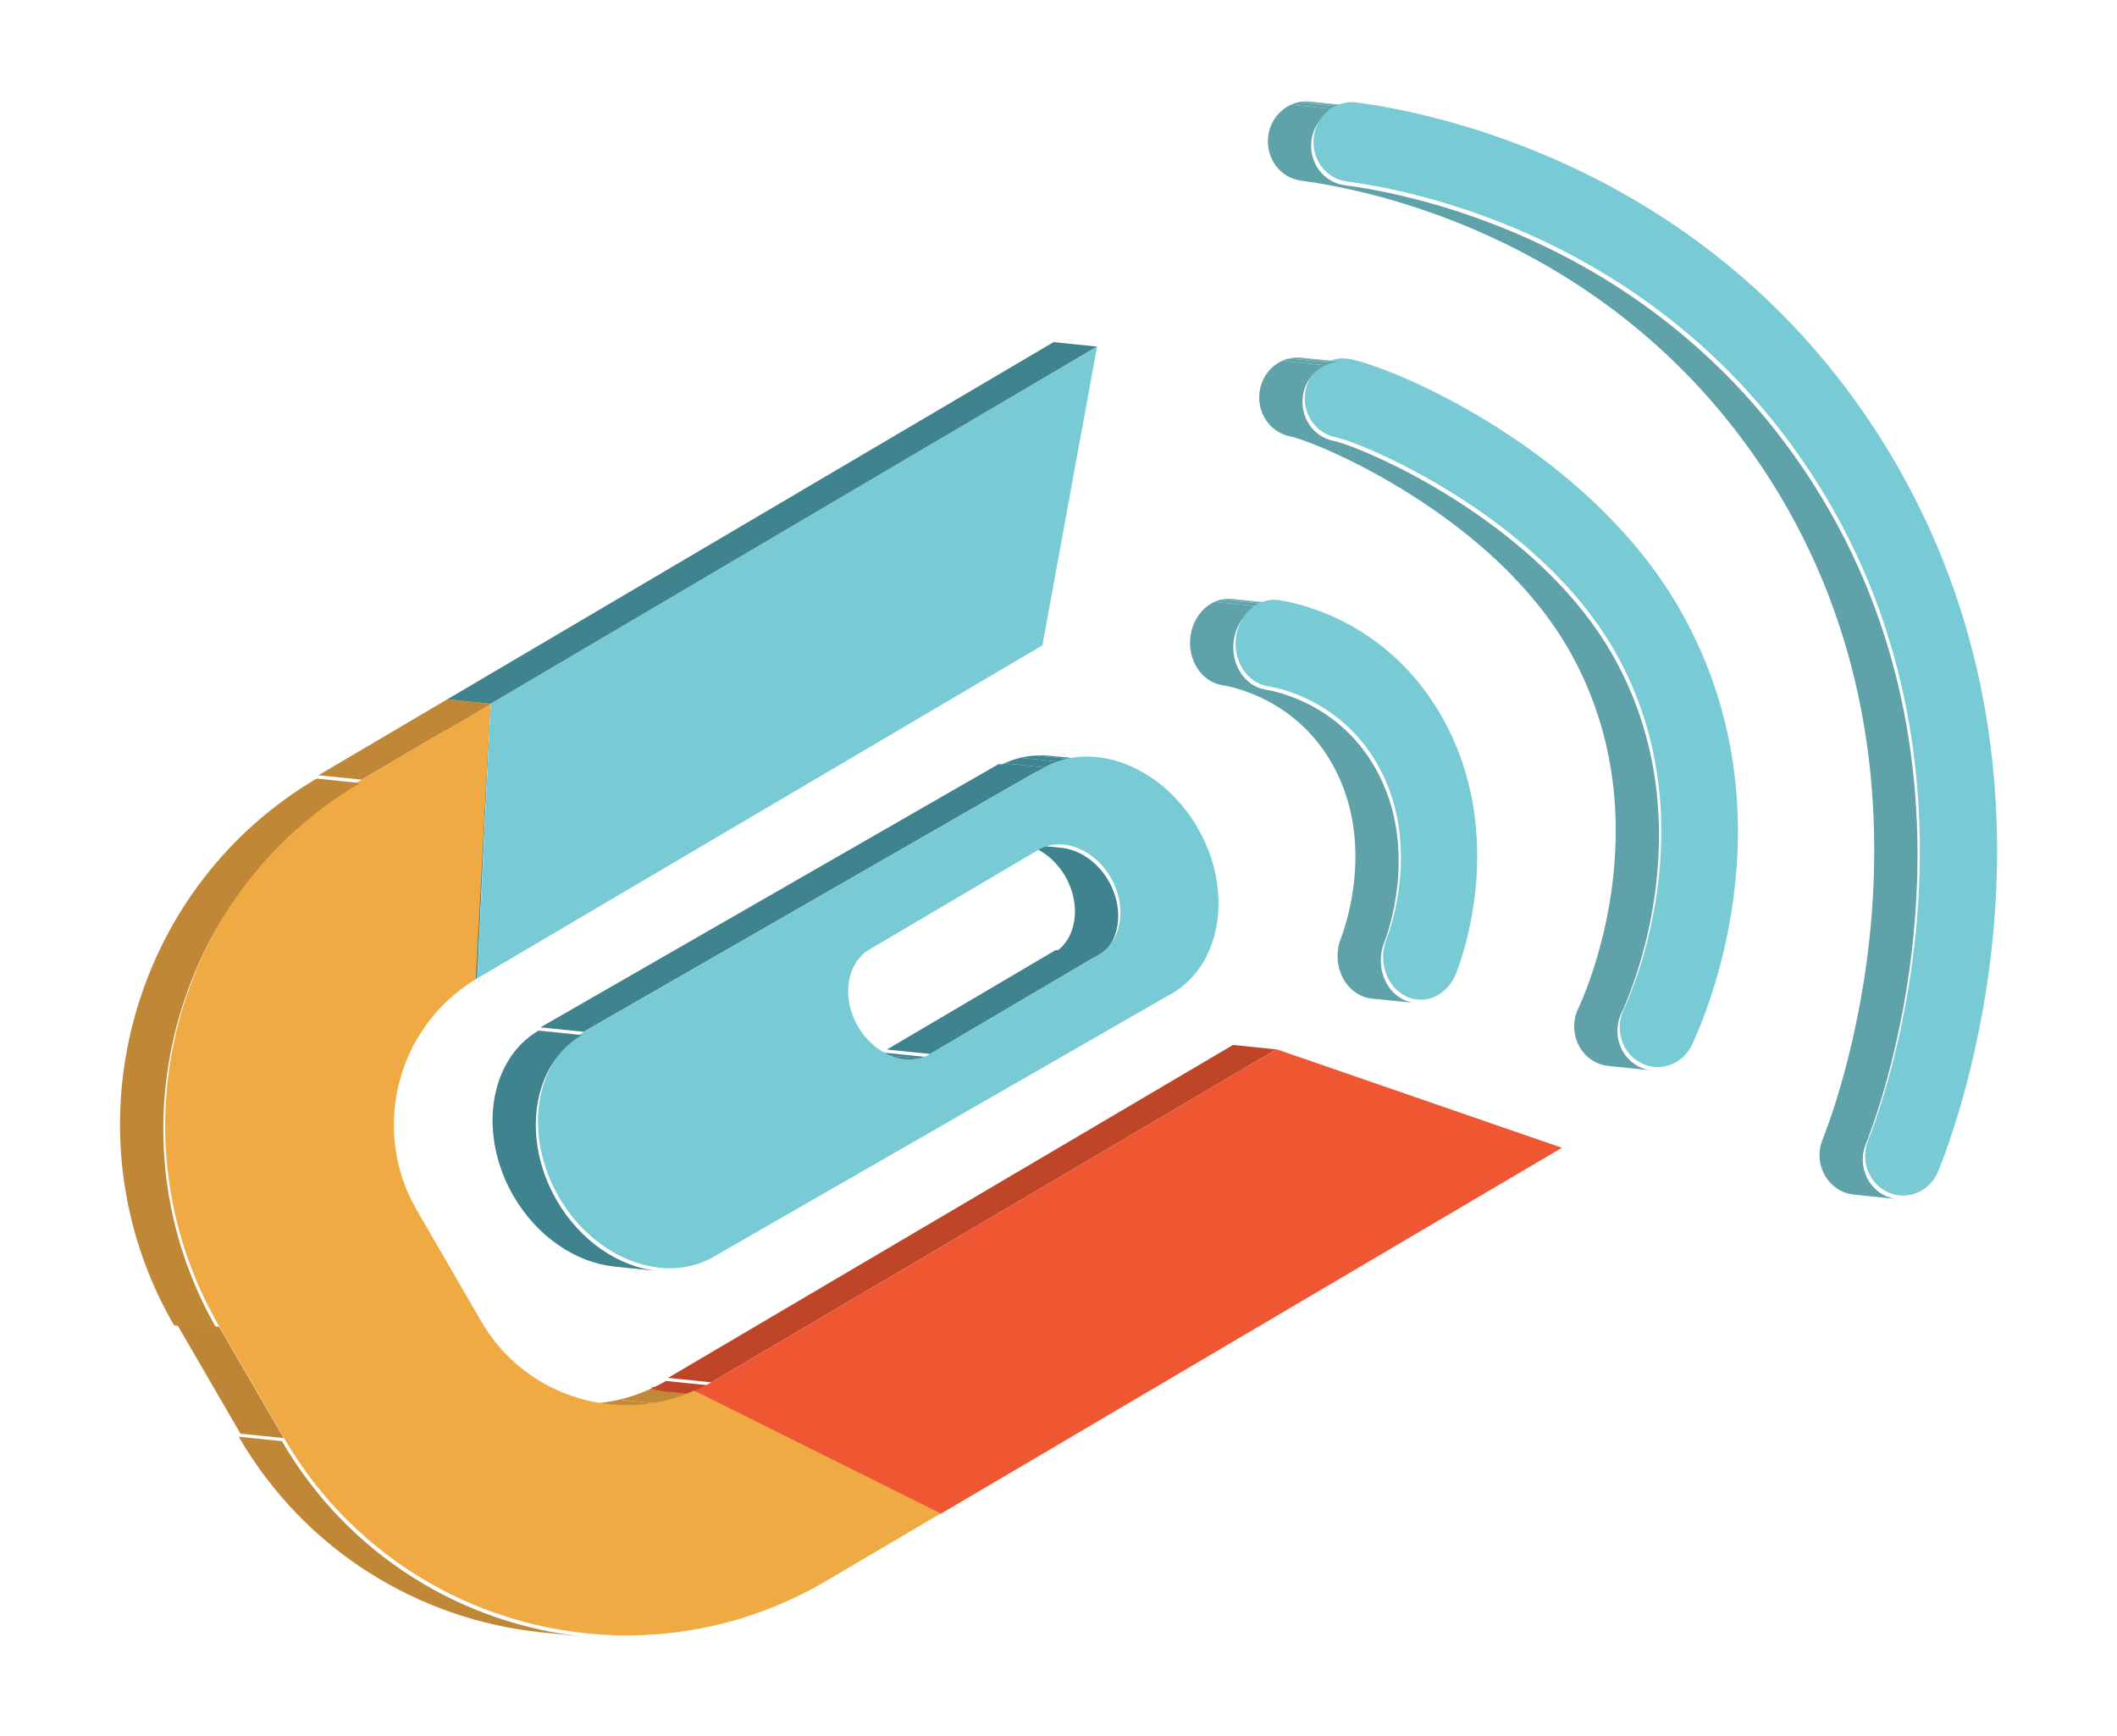 <?xml version="1.0" encoding="UTF-8" standalone="no"?>
<!-- Created with Inkscape (http://www.inkscape.org/) -->

<svg
   width="146.237mm"
   height="119.922mm"
   viewBox="0 0 146.237 119.922"
   version="1.1"
   id="svg2492"
   inkscape:version="1.1.2 (0a00cf5339, 2022-02-04)"
   sodipodi:docname="Solo_emprendomex_logo.svg"
   xmlns:inkscape="http://www.inkscape.org/namespaces/inkscape"
   xmlns:sodipodi="http://sodipodi.sourceforge.net/DTD/sodipodi-0.dtd"
   xmlns="http://www.w3.org/2000/svg"
   xmlns:svg="http://www.w3.org/2000/svg">
  <sodipodi:namedview
     id="namedview2494"
     pagecolor="#ffffff"
     bordercolor="#666666"
     borderopacity="1.0"
     inkscape:pageshadow="2"
     inkscape:pageopacity="0.0"
     inkscape:pagecheckerboard="0"
     inkscape:document-units="mm"
     showgrid="false"
     inkscape:zoom="0.72515432"
     inkscape:cx="275.80336"
     inkscape:cy="322.68993"
     inkscape:window-width="1920"
     inkscape:window-height="1048"
     inkscape:window-x="0"
     inkscape:window-y="0"
     inkscape:window-maximized="1"
     inkscape:current-layer="g750" />
  <defs
     id="defs2489">
    <clipPath
       clipPathUnits="userSpaceOnUse"
       id="clipPath60">
      <path
         d="M 0,2436 H 1125 V 0 H 0 Z"
         id="path58" />
    </clipPath>
    <clipPath
       clipPathUnits="userSpaceOnUse"
       id="clipPath112">
      <path
         d="M 445.453,952.609 H 681.814 V 758.78 H 445.453 Z"
         id="path110" />
    </clipPath>
    <clipPath
       clipPathUnits="userSpaceOnUse"
       id="clipPath116">
      <path
         d="m 593.542,920.32 h 6.274 v -0.584 h -6.274 z"
         id="path114" />
    </clipPath>
    <clipPath
       clipPathUnits="userSpaceOnUse"
       id="clipPath120">
      <path
         d="m 594.361,920.296 5.455,-0.56 c -0.276,0.028 -0.55,0.031 -0.819,0.01 l -5.455,0.561 c 0.269,0.021 0.543,0.018 0.819,-0.011"
         id="path118" />
    </clipPath>
    <clipPath
       clipPathUnits="userSpaceOnUse"
       id="clipPath124">
      <path
         d="m 593.542,920.32 h 6.274 v -0.584 h -6.274 z"
         id="path122" />
    </clipPath>
    <clipPath
       clipPathUnits="userSpaceOnUse"
       id="clipPath128">
      <path
         d="m 594.653,952.609 h 6.258 v -0.584 h -6.258 z"
         id="path126" />
    </clipPath>
    <clipPath
       clipPathUnits="userSpaceOnUse"
       id="clipPath132">
      <path
         d="m 595.455,952.585 5.456,-0.56 c -0.27,0.028 -0.539,0.03 -0.803,0.01 l -5.455,0.56 c 0.264,0.021 0.532,0.018 0.802,-0.01"
         id="path130" />
    </clipPath>
    <clipPath
       clipPathUnits="userSpaceOnUse"
       id="clipPath136">
      <path
         d="m 594.653,952.609 h 6.258 v -0.584 h -6.258 z"
         id="path134" />
    </clipPath>
    <clipPath
       clipPathUnits="userSpaceOnUse"
       id="clipPath140">
      <path
         d="m 589.075,920.307 h 50.407 v -89.869 h -50.407 z"
         id="path138" />
    </clipPath>
    <clipPath
       clipPathUnits="userSpaceOnUse"
       id="clipPath144">
      <path
         d="m 638.567,830.438 -5.455,0.56 c -0.046,0.005 -0.092,0.01 -0.138,0.016 -0.525,0.068 -1.049,0.226 -1.544,0.485 -2.372,1.243 -3.325,4.247 -2.139,6.73 0.458,0.947 11.006,23.415 -0.943,44.836 -9.627,17.279 -31.983,26.641 -35.379,27.307 -2.605,0.512 -4.31,3.133 -3.806,5.861 0.415,2.28 2.262,3.91 4.379,4.074 l 5.455,-0.561 c -2.117,-0.163 -3.964,-1.793 -4.379,-4.073 -0.504,-2.729 1.201,-5.349 3.806,-5.861 3.397,-0.667 25.752,-10.029 35.379,-27.307 11.949,-21.422 1.401,-43.889 0.943,-44.836 -1.186,-2.484 -0.233,-5.487 2.139,-6.73 0.495,-0.259 1.019,-0.417 1.544,-0.485 0.046,-0.006 0.092,-0.012 0.138,-0.016"
         id="path142" />
    </clipPath>
    <clipPath
       clipPathUnits="userSpaceOnUse"
       id="clipPath148">
      <path
         d="m 589.075,920.307 h 50.407 v -89.869 h -50.407 z"
         id="path146" />
    </clipPath>
    <clipPath
       clipPathUnits="userSpaceOnUse"
       id="clipPath152">
      <path
         d="m 584.888,889.904 h 6.197 v -0.582 h -6.197 z"
         id="path150" />
    </clipPath>
    <clipPath
       clipPathUnits="userSpaceOnUse"
       id="clipPath156">
      <path
         d="m 585.63,889.882 5.455,-0.56 c -0.25,0.026 -0.498,0.029 -0.742,0.01 l -5.455,0.56 c 0.244,0.019 0.492,0.016 0.742,-0.01"
         id="path154" />
    </clipPath>
    <clipPath
       clipPathUnits="userSpaceOnUse"
       id="clipPath160">
      <path
         d="m 584.888,889.904 h 6.197 v -0.582 h -6.197 z"
         id="path158" />
    </clipPath>
    <clipPath
       clipPathUnits="userSpaceOnUse"
       id="clipPath164">
      <path
         d="m 590.168,952.595 h 81.905 V 814.218 h -81.905 z"
         id="path162" />
    </clipPath>
    <clipPath
       clipPathUnits="userSpaceOnUse"
       id="clipPath168">
      <path
         d="m 669.528,814.218 -5.455,0.56 c -0.489,0.05 -0.975,0.177 -1.444,0.381 -2.442,1.084 -3.57,4.029 -2.523,6.574 0.743,1.817 17.892,44.832 -6.67,83.274 -19.314,30.219 -50.108,36.419 -59.08,37.602 -2.637,0.347 -4.495,2.857 -4.146,5.609 0.299,2.415 2.234,4.206 4.443,4.377 l 5.455,-0.56 c -2.209,-0.171 -4.144,-1.962 -4.443,-4.377 -0.349,-2.753 1.509,-5.262 4.146,-5.609 8.972,-1.183 39.766,-7.383 59.08,-37.603 24.562,-38.442 7.413,-81.456 6.67,-83.273 -1.046,-2.545 0.081,-5.49 2.523,-6.574 0.469,-0.204 0.955,-0.331 1.444,-0.381"
         id="path166" />
    </clipPath>
    <clipPath
       clipPathUnits="userSpaceOnUse"
       id="clipPath172">
      <path
         d="m 590.168,952.595 h 81.905 V 814.218 h -81.905 z"
         id="path170" />
    </clipPath>
    <clipPath
       clipPathUnits="userSpaceOnUse"
       id="clipPath176">
      <path
         d="m 580.352,889.892 h 28.315 v -50.947 h -28.315 z"
         id="path174" />
    </clipPath>
    <clipPath
       clipPathUnits="userSpaceOnUse"
       id="clipPath180">
      <path
         d="m 608.667,838.945 -5.455,0.56 c -0.496,0.051 -0.982,0.197 -1.453,0.438 -2.416,1.221 -3.475,4.452 -2.365,7.218 0.189,0.475 4.586,11.681 -1.048,21.805 -4.544,8.159 -12.402,9.798 -13.928,10.041 -2.625,0.42 -4.412,3.188 -4.009,6.179 0.358,2.599 2.268,4.534 4.479,4.706 l 5.455,-0.56 c -2.211,-0.172 -4.121,-2.108 -4.479,-4.706 -0.403,-2.992 1.384,-5.76 4.009,-6.179 1.526,-0.243 9.384,-1.882 13.928,-10.041 5.634,-10.124 1.237,-21.33 1.049,-21.805 -1.111,-2.767 -0.052,-5.997 2.364,-7.218 0.471,-0.242 0.958,-0.388 1.453,-0.438"
         id="path178" />
    </clipPath>
    <clipPath
       clipPathUnits="userSpaceOnUse"
       id="clipPath184">
      <path
         d="m 580.352,889.892 h 28.315 v -50.947 h -28.315 z"
         id="path182" />
    </clipPath>
    <clipPath
       clipPathUnits="userSpaceOnUse"
       id="clipPath188">
      <path
         d="m 558.703,859.059 h 12.599 v -14.415 h -12.599 z"
         id="path186" />
    </clipPath>
    <clipPath
       clipPathUnits="userSpaceOnUse"
       id="clipPath192">
      <path
         d="m 558.703,859.059 5.455,-0.56 c 2.228,-0.229 4.513,-1.73 5.913,-4.138 2.103,-3.628 1.445,-8.002 -1.468,-9.717 l -5.455,0.56 c 2.913,1.715 3.571,6.089 1.467,9.717 -1.399,2.408 -3.684,3.909 -5.912,4.138"
         id="path190" />
    </clipPath>
    <clipPath
       clipPathUnits="userSpaceOnUse"
       id="clipPath196">
      <path
         d="m 558.703,859.059 h 12.599 v -14.415 h -12.599 z"
         id="path194" />
    </clipPath>
    <clipPath
       clipPathUnits="userSpaceOnUse"
       id="clipPath200">
      <path
         d="m 555.991,870.155 h 12.338 v -2.058 h -12.338 z"
         id="path198" />
    </clipPath>
    <clipPath
       clipPathUnits="userSpaceOnUse"
       id="clipPath204">
      <path
         d="m 562.873,870.089 5.456,-0.56 c -0.734,0.075 -1.465,0.087 -2.186,0.031 -1.647,-0.128 -3.241,-0.604 -4.697,-1.463 l -5.455,0.561 c 1.456,0.858 3.05,1.335 4.697,1.462 0.721,0.056 1.452,0.045 2.185,-0.031"
         id="path202" />
    </clipPath>
    <clipPath
       clipPathUnits="userSpaceOnUse"
       id="clipPath208">
      <path
         d="m 555.991,870.155 h 12.338 v -2.058 h -12.338 z"
         id="path206" />
    </clipPath>
    <clipPath
       clipPathUnits="userSpaceOnUse"
       id="clipPath212">
      <path
         d="m 538.664,832.664 h 8.658 v -1.255 h -8.658 z"
         id="path210" />
    </clipPath>
    <clipPath
       clipPathUnits="userSpaceOnUse"
       id="clipPath216">
      <path
         d="m 544.119,831.44 -5.455,0.56 c 0.342,-0.035 0.683,-0.041 1.019,-0.015 0.765,0.06 1.507,0.281 2.184,0.679 l 5.455,-0.56 c -0.677,-0.398 -1.419,-0.62 -2.184,-0.679 -0.336,-0.026 -0.677,-0.021 -1.019,0.015"
         id="path214" />
    </clipPath>
    <clipPath
       clipPathUnits="userSpaceOnUse"
       id="clipPath220">
      <path
         d="m 538.664,832.664 h 8.658 v -1.255 h -8.658 z"
         id="path218" />
    </clipPath>
    <clipPath
       clipPathUnits="userSpaceOnUse"
       id="clipPath224">
      <path
         d="m 512.107,791.288 h 7.633 v -1.667 h -7.633 z"
         id="path222" />
    </clipPath>
    <clipPath
       clipPathUnits="userSpaceOnUse"
       id="clipPath228">
      <path
         d="m 517.562,789.621 -5.455,0.56 c 0.738,0.328 1.464,0.691 2.178,1.107 l 5.455,-0.56 c -0.714,-0.416 -1.44,-0.779 -2.178,-1.107"
         id="path226" />
    </clipPath>
    <clipPath
       clipPathUnits="userSpaceOnUse"
       id="clipPath232">
      <path
         d="m 512.107,791.288 h 7.633 v -1.667 h -7.633 z"
         id="path230" />
    </clipPath>
    <clipPath
       clipPathUnits="userSpaceOnUse"
       id="clipPath236">
      <path
         d="m 501.444,790.181 h 16.118 v -2.361 h -16.118 z"
         id="path234" />
    </clipPath>
    <clipPath
       clipPathUnits="userSpaceOnUse"
       id="clipPath240">
      <path
         d="m 506.899,787.93 -5.455,0.56 c 1.25,-0.128 2.516,-0.145 3.78,-0.047 2.329,0.18 4.656,0.751 6.883,1.738 l 5.455,-0.56 c -2.227,-0.987 -4.554,-1.558 -6.883,-1.739 -1.264,-0.098 -2.53,-0.08 -3.78,0.048"
         id="path238" />
    </clipPath>
    <clipPath
       clipPathUnits="userSpaceOnUse"
       id="clipPath244">
      <path
         d="m 501.444,790.181 h 16.118 v -2.361 h -16.118 z"
         id="path242" />
    </clipPath>
    <clipPath
       clipPathUnits="userSpaceOnUse"
       id="clipPath248">
      <path
         d="m 492.419,835.459 h 20.8 v -30.308 h -20.8 z"
         id="path246" />
    </clipPath>
    <clipPath
       clipPathUnits="userSpaceOnUse"
       id="clipPath252">
      <path
         d="m 513.219,805.151 -5.455,0.56 c -4.786,0.491 -9.693,3.713 -12.704,8.891 -4.516,7.791 -3.095,17.17 3.151,20.857 l 5.455,-0.56 c -6.246,-3.687 -7.667,-13.066 -3.15,-20.857 3.011,-5.179 7.917,-8.4 12.703,-8.891"
         id="path250" />
    </clipPath>
    <clipPath
       clipPathUnits="userSpaceOnUse"
       id="clipPath256">
      <path
         d="m 492.419,835.459 h 20.8 v -30.308 h -20.8 z"
         id="path254" />
    </clipPath>
    <clipPath
       clipPathUnits="userSpaceOnUse"
       id="clipPath260">
      <path
         d="m 460.412,784.259 h 43.591 v -25.218 h -43.591 z"
         id="path258" />
    </clipPath>
    <clipPath
       clipPathUnits="userSpaceOnUse"
       id="clipPath264">
      <path
         d="m 504.003,759.041 -5.455,0.56 c -15.35,1.577 -29.775,10.25 -38.136,24.658 l 5.455,-0.56 c 8.361,-14.409 22.786,-23.081 38.136,-24.658"
         id="path262" />
    </clipPath>
    <clipPath
       clipPathUnits="userSpaceOnUse"
       id="clipPath268">
      <path
         d="m 460.412,784.259 h 43.591 v -25.218 h -43.591 z"
         id="path266" />
    </clipPath>
    <clipPath
       clipPathUnits="userSpaceOnUse"
       id="clipPath272">
      <path
         d="m 445.453,867.229 h 30.241 v -69.495 h -30.241 z"
         id="path270" />
    </clipPath>
    <clipPath
       clipPathUnits="userSpaceOnUse"
       id="clipPath276">
      <path
         d="m 457.723,797.734 -5.455,0.56 c -13.909,23.978 -5.846,54.899 17.97,68.935 l 5.456,-0.56 c -23.816,-14.036 -31.88,-44.957 -17.971,-68.935"
         id="path274" />
    </clipPath>
    <clipPath
       clipPathUnits="userSpaceOnUse"
       id="clipPath280">
      <path
         d="m 445.453,867.229 h 30.241 v -69.495 h -30.241 z"
         id="path278" />
    </clipPath>
  </defs>
  <g
     inkscape:label="Layer 1"
     inkscape:groupmode="layer"
     id="layer1"
     transform="translate(-32.142,-63.219)">
    <g
       id="g54"
       transform="matrix(0.302,0,0,-0.302,-63.858,350.667)">
      <g
         id="g56"
         clip-path="url(#clipPath60)">
        <g
           id="g106"
           transform="matrix(2.05,0,0,2.05,-595.207,-1000.612)">
          <g
             id="g108" />
          <g
             id="g752">
            <g
               clip-path="url(#clipPath112)"
               id="g750">
              <g
                 id="g308"
                 transform="matrix(0.885,0,0,0.885,64.575,98.036)">
                <g
                   id="g282" />
                <g
                   id="g306">
                  <g
                     clip-path="url(#clipPath116)"
                     id="g304">
                    <g
                       id="g302">
                      <g
                         clip-path="url(#clipPath120)"
                         id="g300">
                        <g
                           id="g298">
                          <g
                             id="g284" />
                          <g
                             id="g296">
                            <g
                               clip-path="url(#clipPath124)"
                               id="g294">
                              <g
                                 transform="translate(598.997,919.746)"
                                 id="g288">
                                <path
                                   d="m 0,0 -5.455,0.56 c 0.035,0.003 0.071,0.005 0.106,0.007 L 0.106,0.007 C 0.071,0.005 0.035,0.003 0,0"
                                   style="fill:#61a6ad;fill-opacity:1;fillRule:nonzero;stroke:none"
                                   id="path286" />
                              </g>
                              <g
                                 transform="translate(599.103,919.753)"
                                 id="g292">
                                <path
                                   d="m 0,0 -5.455,0.56 c 0.235,0.013 0.473,0.008 0.713,-0.017 l 5.455,-0.56 C 0.473,0.007 0.235,0.013 0,0"
                                   style="fill:#63a8b0;fill-opacity:1;fillRule:nonzero;stroke:none"
                                   id="path290" />
                              </g>
                            </g>
                          </g>
                        </g>
                      </g>
                    </g>
                  </g>
                </g>
              </g>
              <g
                 id="g336"
                 transform="matrix(0.885,0,0,0.885,64.575,98.036)">
                <g
                   id="g310" />
                <g
                   id="g334">
                  <g
                     clip-path="url(#clipPath128)"
                     id="g332">
                    <g
                       id="g330">
                      <g
                         clip-path="url(#clipPath132)"
                         id="g328">
                        <g
                           id="g326">
                          <g
                             id="g312" />
                          <g
                             id="g324">
                            <g
                               clip-path="url(#clipPath136)"
                               id="g322">
                              <g
                                 transform="translate(600.108,952.035)"
                                 id="g316">
                                <path
                                   d="m 0,0 -5.455,0.56 c 0.035,0.003 0.07,0.005 0.105,0.007 L 0.105,0.007 C 0.07,0.005 0.035,0.003 0,0"
                                   style="fill:#61a6ad;fill-opacity:1;fillRule:nonzero;stroke:none"
                                   id="path314" />
                              </g>
                              <g
                                 transform="translate(600.212,952.042)"
                                 id="g320">
                                <path
                                   d="m 0,0 -5.455,0.56 c 0.231,0.013 0.464,0.007 0.698,-0.017 l 5.455,-0.56 C 0.464,0.007 0.231,0.012 0,0"
                                   style="fill:#63a8b0;fill-opacity:1;fillRule:nonzero;stroke:none"
                                   id="path318" />
                              </g>
                            </g>
                          </g>
                        </g>
                      </g>
                    </g>
                  </g>
                </g>
              </g>
              <g
                 transform="matrix(0.885,0,0,0.885,594.945,912.408)"
                 id="g340">
                <path
                   d="m 0,0 c 0.407,0.031 0.823,0.009 1.242,-0.074 5.783,-1.141 30.447,-11.597 41.877,-32.093 14.283,-25.618 2.594,-51.513 1.213,-54.391 -0.787,-1.634 -2.315,-2.635 -3.947,-2.761 -0.315,-0.024 -0.634,-0.016 -0.953,0.026 -0.525,0.068 -1.048,0.226 -1.544,0.486 -2.372,1.242 -3.325,4.246 -2.139,6.729 0.458,0.947 11.006,23.415 -0.943,44.837 -9.627,17.278 -31.982,26.64 -35.379,27.307 -2.605,0.511 -4.31,3.132 -3.806,5.86 C -3.964,-1.793 -2.116,-0.164 0,0"
                   style="fill:#78cbd5;fill-opacity:1;fillRule:nonzero;stroke:none"
                   id="path338" />
              </g>
              <g
                 id="g372"
                 transform="matrix(0.885,0,0,0.885,64.575,98.036)">
                <g
                   id="g342" />
                <g
                   id="g370">
                  <g
                     clip-path="url(#clipPath140)"
                     id="g368">
                    <g
                       id="g366">
                      <g
                         clip-path="url(#clipPath144)"
                         id="g364">
                        <g
                           id="g362">
                          <g
                             id="g344" />
                          <g
                             id="g360">
                            <g
                               clip-path="url(#clipPath148)"
                               id="g358">
                              <g
                                 transform="translate(638.567,830.438)"
                                 id="g348">
                                <path
                                   d="m 0,0 -5.455,0.56 c -0.046,0.005 -0.092,0.01 -0.138,0.016 -0.525,0.068 -1.048,0.226 -1.544,0.486 -2.372,1.242 -3.325,4.246 -2.139,6.729 0.458,0.947 11.006,23.415 -0.943,44.837 -9.627,17.278 -31.982,26.64 -35.379,27.307 -2.605,0.511 -4.31,3.132 -3.806,5.86 0.307,1.687 1.398,3.018 2.801,3.662 l 5.455,-0.56 c -1.403,-0.645 -2.494,-1.975 -2.801,-3.662 -0.504,-2.728 1.201,-5.349 3.806,-5.86 3.397,-0.667 25.752,-10.029 35.379,-27.308 C 7.185,30.646 -3.363,8.178 -3.821,7.231 -5.007,4.748 -4.054,1.744 -1.681,0.501 -1.186,0.242 -0.663,0.084 -0.138,0.016 -0.092,0.01 -0.046,0.005 0,0"
                                   style="fill:#5fa2a9;fill-opacity:1;fillRule:nonzero;stroke:none"
                                   id="path346" />
                              </g>
                              <g
                                 transform="translate(597.419,919.335)"
                                 id="g352">
                                <path
                                   d="m 0,0 -5.455,0.56 c 0.284,0.131 0.58,0.233 0.886,0.305 L 0.886,0.304 C 0.58,0.233 0.284,0.13 0,0"
                                   style="fill:#60a4ab;fill-opacity:1;fillRule:nonzero;stroke:none"
                                   id="path350" />
                              </g>
                              <g
                                 transform="translate(598.305,919.639)"
                                 id="g356">
                                <path
                                   d="m 0,0 -5.455,0.56 c 0.226,0.053 0.457,0.089 0.692,0.108 L 0.692,0.107 C 0.457,0.089 0.226,0.053 0,0"
                                   style="fill:#61a6ad;fill-opacity:1;fillRule:nonzero;stroke:none"
                                   id="path354" />
                              </g>
                            </g>
                          </g>
                        </g>
                      </g>
                    </g>
                  </g>
                </g>
              </g>
              <g
                 id="g400"
                 transform="matrix(0.885,0,0,0.885,64.575,98.036)">
                <g
                   id="g374" />
                <g
                   id="g398">
                  <g
                     clip-path="url(#clipPath152)"
                     id="g396">
                    <g
                       id="g394">
                      <g
                         clip-path="url(#clipPath156)"
                         id="g392">
                        <g
                           id="g390">
                          <g
                             id="g376" />
                          <g
                             id="g388">
                            <g
                               clip-path="url(#clipPath160)"
                               id="g386">
                              <g
                                 transform="translate(590.343,889.332)"
                                 id="g380">
                                <path
                                   d="m 0,0 -5.455,0.56 c 0.032,0.003 0.064,0.005 0.096,0.007 L 0.096,0.006 C 0.064,0.005 0.032,0.002 0,0"
                                   style="fill:#61a6ad;fill-opacity:1;fillRule:nonzero;stroke:none"
                                   id="path378" />
                              </g>
                              <g
                                 transform="translate(590.439,889.338)"
                                 id="g384">
                                <path
                                   d="m 0,0 -5.455,0.56 c 0.213,0.012 0.429,0.007 0.646,-0.016 l 5.455,-0.56 C 0.429,0.007 0.213,0.012 0,0"
                                   style="fill:#63a8b0;fill-opacity:1;fillRule:nonzero;stroke:none"
                                   id="path382" />
                              </g>
                            </g>
                          </g>
                        </g>
                      </g>
                    </g>
                  </g>
                </g>
              </g>
              <g
                 id="g432"
                 transform="matrix(0.885,0,0,0.885,64.575,98.036)">
                <g
                   id="g402" />
                <g
                   id="g430">
                  <g
                     clip-path="url(#clipPath164)"
                     id="g428">
                    <g
                       id="g426">
                      <g
                         clip-path="url(#clipPath168)"
                         id="g424">
                        <g
                           id="g422">
                          <g
                             id="g404" />
                          <g
                             id="g420">
                            <g
                               clip-path="url(#clipPath172)"
                               id="g418">
                              <g
                                 transform="translate(669.528,814.218)"
                                 id="g408">
                                <path
                                   d="M 0,0 -5.455,0.56 C -5.944,0.61 -6.43,0.737 -6.9,0.942 c -2.441,1.083 -3.569,4.028 -2.522,6.573 0.742,1.818 17.891,44.832 -6.671,83.274 -19.313,30.22 -50.107,36.42 -59.079,37.603 -2.638,0.346 -4.495,2.856 -4.146,5.608 0.224,1.817 1.375,3.28 2.871,3.967 l 5.455,-0.56 c -1.496,-0.687 -2.646,-2.15 -2.871,-3.967 -0.349,-2.752 1.509,-5.262 4.146,-5.609 8.972,-1.183 39.766,-7.383 59.079,-37.602 C 13.924,51.787 -3.224,8.772 -3.967,6.955 -5.014,4.41 -3.886,1.465 -1.444,0.381 -0.975,0.177 -0.489,0.05 0,0"
                                   style="fill:#5fa2a9;fill-opacity:1;fillRule:nonzero;stroke:none"
                                   id="path406" />
                              </g>
                              <g
                                 transform="translate(598.537,951.624)"
                                 id="g412">
                                <path
                                   d="m 0,0 -5.455,0.56 c 0.284,0.131 0.581,0.233 0.886,0.304 L 0.886,0.304 C 0.581,0.233 0.284,0.13 0,0"
                                   style="fill:#60a4ab;fill-opacity:1;fillRule:nonzero;stroke:none"
                                   id="path410" />
                              </g>
                              <g
                                 transform="translate(599.422,951.929)"
                                 id="g416">
                                <path
                                   d="m 0,0 -5.455,0.56 c 0.224,0.053 0.453,0.089 0.685,0.107 L 0.685,0.106 C 0.453,0.088 0.224,0.052 0,0"
                                   style="fill:#61a6ad;fill-opacity:1;fillRule:nonzero;stroke:none"
                                   id="path414" />
                              </g>
                            </g>
                          </g>
                        </g>
                      </g>
                    </g>
                  </g>
                </g>
              </g>
              <g
                 transform="matrix(0.885,0,0,0.885,595.929,940.997)"
                 id="g436">
                <path
                   d="m 0,0 c 0.308,0.024 0.622,0.016 0.937,-0.026 9.996,-1.32 44.281,-8.234 65.851,-41.97 26.952,-42.183 9.571,-87.724 7.493,-92.777 -0.728,-1.792 -2.347,-2.917 -4.087,-3.051 -0.214,-0.017 -0.429,-0.019 -0.645,-0.005 -0.532,0.04 -1.063,0.171 -1.573,0.393 -2.441,1.084 -3.569,4.029 -2.522,6.574 0.742,1.817 17.891,44.831 -6.671,83.273 -19.313,30.22 -50.108,36.42 -59.08,37.603 -2.637,0.347 -4.495,2.856 -4.146,5.609 C -4.144,-1.962 -2.209,-0.171 0,0"
                   style="fill:#78cbd5;fill-opacity:1;fillRule:nonzero;stroke:none"
                   id="path434" />
              </g>
              <g
                 id="g468"
                 transform="matrix(0.885,0,0,0.885,64.575,98.036)">
                <g
                   id="g438" />
                <g
                   id="g466">
                  <g
                     clip-path="url(#clipPath176)"
                     id="g464">
                    <g
                       id="g462">
                      <g
                         clip-path="url(#clipPath180)"
                         id="g460">
                        <g
                           id="g458">
                          <g
                             id="g440" />
                          <g
                             id="g456">
                            <g
                               clip-path="url(#clipPath184)"
                               id="g454">
                              <g
                                 transform="translate(608.667,838.944)"
                                 id="g444">
                                <path
                                   d="m 0,0 -5.455,0.56 c -0.496,0.051 -0.983,0.197 -1.453,0.439 -2.416,1.221 -3.476,4.451 -2.365,7.217 0.189,0.475 4.585,11.682 -1.049,21.805 -4.544,8.159 -12.402,9.799 -13.927,10.042 -2.625,0.419 -4.412,3.187 -4.01,6.179 0.276,2.001 1.473,3.61 3.019,4.321 l 5.455,-0.56 c -1.546,-0.711 -2.743,-2.32 -3.018,-4.322 -0.403,-2.991 1.384,-5.759 4.009,-6.179 1.525,-0.243 9.383,-1.882 13.927,-10.041 C 0.767,19.338 -3.629,8.131 -3.818,7.656 -4.929,4.89 -3.869,1.659 -1.453,0.439 -0.983,0.197 -0.496,0.051 0,0"
                                   style="fill:#5fa2a9;fill-opacity:1;fillRule:nonzero;stroke:none"
                                   id="path442" />
                              </g>
                              <g
                                 transform="translate(588.883,888.948)"
                                 id="g448">
                                <path
                                   d="m 0,0 -5.455,0.56 c 0.267,0.123 0.545,0.22 0.83,0.286 L 0.831,0.286 C 0.545,0.219 0.267,0.123 0,0"
                                   style="fill:#60a4ab;fill-opacity:1;fillRule:nonzero;stroke:none"
                                   id="path446" />
                              </g>
                              <g
                                 transform="translate(589.713,889.234)"
                                 id="g452">
                                <path
                                   d="m 0,0 -5.455,0.56 c 0.206,0.049 0.417,0.081 0.63,0.098 L 0.63,0.098 C 0.417,0.081 0.206,0.048 0,0"
                                   style="fill:#61a6ad;fill-opacity:1;fillRule:nonzero;stroke:none"
                                   id="path450" />
                              </g>
                            </g>
                          </g>
                        </g>
                      </g>
                    </g>
                  </g>
                </g>
              </g>
              <g
                 transform="matrix(0.885,0,0,0.885,587.283,885.478)"
                 id="g472">
                <path
                   d="m 0,0 c 0.335,0.026 0.676,0.011 1.021,-0.047 3.16,-0.505 13.986,-3.079 20.584,-14.924 8.218,-14.77 2.336,-30.441 1.642,-32.183 -0.773,-1.92 -2.393,-3.114 -4.115,-3.247 -0.233,-0.018 -0.467,-0.017 -0.702,0.005 -0.532,0.04 -1.055,0.189 -1.559,0.447 -2.416,1.221 -3.475,4.452 -2.365,7.218 0.189,0.475 4.586,11.682 -1.048,21.805 -4.544,8.159 -12.402,9.798 -13.928,10.041 -2.625,0.42 -4.412,3.188 -4.009,6.179 C -4.121,-2.107 -2.211,-0.171 0,0"
                   style="fill:#78cbd5;fill-opacity:1;fillRule:nonzero;stroke:none"
                   id="path470" />
              </g>
              <g
                 id="g496"
                 transform="matrix(0.885,0,0,0.885,64.575,98.036)">
                <g
                   id="g474" />
                <g
                   id="g494">
                  <g
                     clip-path="url(#clipPath188)"
                     id="g492">
                    <g
                       id="g490">
                      <g
                         clip-path="url(#clipPath192)"
                         id="g488">
                        <g
                           id="g486">
                          <g
                             id="g476" />
                          <g
                             id="g484">
                            <g
                               clip-path="url(#clipPath196)"
                               id="g482">
                              <g
                                 transform="translate(568.604,844.644)"
                                 id="g480">
                                <path
                                   d="m 0,0 -5.455,0.56 c 2.913,1.715 3.57,6.089 1.467,9.717 -1.4,2.408 -3.685,3.909 -5.913,4.137 l 5.455,-0.56 C -2.218,13.625 0.068,12.125 1.467,9.716 3.571,6.089 2.913,1.715 0,0"
                                   style="fill:#3e838e;fill-opacity:1;fillRule:nonzero;stroke:none"
                                   id="path478" />
                              </g>
                            </g>
                          </g>
                        </g>
                      </g>
                    </g>
                  </g>
                </g>
              </g>
              <g
                 id="g532"
                 transform="matrix(0.885,0,0,0.885,64.575,98.036)">
                <g
                   id="g498" />
                <g
                   id="g530">
                  <g
                     clip-path="url(#clipPath200)"
                     id="g528">
                    <g
                       id="g526">
                      <g
                         clip-path="url(#clipPath204)"
                         id="g524">
                        <g
                           id="g522">
                          <g
                             id="g500" />
                          <g
                             id="g520">
                            <g
                               clip-path="url(#clipPath208)"
                               id="g518">
                              <g
                                 transform="translate(561.446,868.097)"
                                 id="g504">
                                <path
                                   d="m 0,0 -5.455,0.56 c 0.317,0.187 0.641,0.356 0.97,0.507 L 0.97,0.507 C 0.641,0.356 0.317,0.187 0,0"
                                   style="fill:#3e838e;fill-opacity:1;fillRule:nonzero;stroke:none"
                                   id="path502" />
                              </g>
                              <g
                                 transform="translate(562.416,868.604)"
                                 id="g508">
                                <path
                                   d="m 0,0 -5.455,0.56 c 0.657,0.302 1.336,0.532 2.031,0.695 L 2.031,0.695 C 1.336,0.532 0.657,0.301 0,0"
                                   style="fill:#3f858f;fill-opacity:1;fillRule:nonzero;stroke:none"
                                   id="path506" />
                              </g>
                              <g
                                 transform="translate(564.447,869.299)"
                                 id="g512">
                                <path
                                   d="m 0,0 -5.455,0.56 c 0.557,0.13 1.123,0.217 1.696,0.261 0.092,0.007 0.183,0.013 0.275,0.018 L 1.971,0.279 C 1.879,0.274 1.788,0.268 1.696,0.261 1.123,0.217 0.557,0.13 0,0"
                                   style="fill:#408691;fill-opacity:1;fillRule:nonzero;stroke:none"
                                   id="path510" />
                              </g>
                              <g
                                 transform="translate(566.418,869.578)"
                                 id="g516">
                                <path
                                   d="m 0,0 -5.455,0.56 c 0.631,0.034 1.27,0.017 1.91,-0.049 L 1.91,-0.049 C 1.27,0.017 0.631,0.034 0,0"
                                   style="fill:#408893;fill-opacity:1;fillRule:nonzero;stroke:none"
                                   id="path514" />
                              </g>
                            </g>
                          </g>
                        </g>
                      </g>
                    </g>
                  </g>
                </g>
              </g>
              <g
                 transform="matrix(0.885,0,0,0.885,549.191,834.807)"
                 id="g536">
                <path
                   d="M 0,0 -5.455,0.56 15.827,13.1 21.282,12.54 Z"
                   style="fill:#3e838d;fill-opacity:1;fillRule:nonzero;stroke:none"
                   id="path534" />
              </g>
              <g
                 id="g572"
                 transform="matrix(0.885,0,0,0.885,64.575,98.036)">
                <g
                   id="g538" />
                <g
                   id="g570">
                  <g
                     clip-path="url(#clipPath212)"
                     id="g568">
                    <g
                       id="g566">
                      <g
                         clip-path="url(#clipPath216)"
                         id="g564">
                        <g
                           id="g562">
                          <g
                             id="g540" />
                          <g
                             id="g560">
                            <g
                               clip-path="url(#clipPath220)"
                               id="g558">
                              <g
                                 transform="translate(544.119,831.439)"
                                 id="g544">
                                <path
                                   d="m 0,0 -5.455,0.56 c 0.299,-0.03 0.596,-0.038 0.891,-0.023 l 5.455,-0.56 C 0.596,-0.039 0.299,-0.031 0,0"
                                   style="fill:#408893;fill-opacity:1;fillRule:nonzero;stroke:none"
                                   id="path542" />
                              </g>
                              <g
                                 transform="translate(545.01,831.417)"
                                 id="g548">
                                <path
                                   d="m 0,0 -5.455,0.56 c 0.043,0.003 0.086,0.005 0.128,0.009 0.267,0.02 0.531,0.061 0.79,0.121 L 0.918,0.13 C 0.659,0.069 0.395,0.029 0.128,0.008 0.086,0.005 0.043,0.002 0,0"
                                   style="fill:#408691;fill-opacity:1;fillRule:nonzero;stroke:none"
                                   id="path546" />
                              </g>
                              <g
                                 transform="translate(545.928,831.547)"
                                 id="g552">
                                <path
                                   d="m 0,0 -5.455,0.56 c 0.323,0.076 0.64,0.183 0.945,0.324 L 0.945,0.323 C 0.64,0.183 0.323,0.076 0,0"
                                   style="fill:#3f858f;fill-opacity:1;fillRule:nonzero;stroke:none"
                                   id="path550" />
                              </g>
                              <g
                                 transform="translate(546.874,831.87)"
                                 id="g556">
                                <path
                                   d="m 0,0 -5.455,0.56 c 0.152,0.07 0.302,0.148 0.448,0.234 L 0.448,0.234 C 0.302,0.148 0.152,0.07 0,0"
                                   style="fill:#3e838e;fill-opacity:1;fillRule:nonzero;stroke:none"
                                   id="path554" />
                              </g>
                            </g>
                          </g>
                        </g>
                      </g>
                    </g>
                  </g>
                </g>
              </g>
              <g
                 transform="matrix(0.885,0,0,0.885,524.769,798.171)"
                 id="g576">
                <path
                   d="m 0,0 -5.455,0.56 71.234,41.974 5.455,-0.56 z"
                   style="fill:#be4528;fill-opacity:1;fillRule:nonzero;stroke:none"
                   id="path574" />
              </g>
              <g
                 transform="matrix(0.885,0,0,0.885,550.368,783.483)"
                 id="g580">
                <path
                   d="m 0,0 -5.455,0.56 -31.089,15.482 5.455,-0.56 z"
                   style="fill:#bc4428;fill-opacity:1;fillRule:nonzero;stroke:none"
                   id="path578" />
              </g>
              <g
                 id="g608"
                 transform="matrix(0.885,0,0,0.885,64.575,98.036)">
                <g
                   id="g582" />
                <g
                   id="g606">
                  <g
                     clip-path="url(#clipPath224)"
                     id="g604">
                    <g
                       id="g602">
                      <g
                         clip-path="url(#clipPath228)"
                         id="g600">
                        <g
                           id="g598">
                          <g
                             id="g584" />
                          <g
                             id="g596">
                            <g
                               clip-path="url(#clipPath232)"
                               id="g594">
                              <g
                                 transform="translate(517.562,789.621)"
                                 id="g588">
                                <path
                                   d="m 0,0 -5.455,0.56 c 0.094,0.042 0.189,0.085 0.283,0.128 L 0.283,0.128 C 0.189,0.085 0.095,0.042 0,0"
                                   style="fill:#c14629;fill-opacity:1;fillRule:nonzero;stroke:none"
                                   id="path586" />
                              </g>
                              <g
                                 transform="translate(517.845,789.749)"
                                 id="g592">
                                <path
                                   d="m 0,0 -5.455,0.56 c 0.641,0.294 1.273,0.617 1.895,0.98 L 1.895,0.979 C 1.273,0.616 0.641,0.294 0,0"
                                   style="fill:#be4528;fill-opacity:1;fillRule:nonzero;stroke:none"
                                   id="path590" />
                              </g>
                            </g>
                          </g>
                        </g>
                      </g>
                    </g>
                  </g>
                </g>
              </g>
              <g
                 transform="matrix(0.885,0,0,0.885,587.841,835.336)"
                 id="g612">
                <path
                   d="m 0,0 35.982,-12.423 -78.305,-46.14 -31.089,15.482 c 0.738,0.328 1.465,0.691 2.178,1.107 z"
                   style="fill:#ef5733;fill-opacity:1;fillRule:nonzero;stroke:none"
                   id="path610" />
              </g>
              <g
                 id="g644"
                 transform="matrix(0.885,0,0,0.885,64.575,98.036)">
                <g
                   id="g614" />
                <g
                   id="g642">
                  <g
                     clip-path="url(#clipPath236)"
                     id="g640">
                    <g
                       id="g638">
                      <g
                         clip-path="url(#clipPath240)"
                         id="g636">
                        <g
                           id="g634">
                          <g
                             id="g616" />
                          <g
                             id="g632">
                            <g
                               clip-path="url(#clipPath244)"
                               id="g630">
                              <g
                                 transform="translate(506.899,787.93)"
                                 id="g620">
                                <path
                                   d="M 0,0 -5.455,0.56 C -4.366,0.448 -3.266,0.421 -2.166,0.48 L 3.29,-0.08 C 2.189,-0.139 1.089,-0.112 0,0"
                                   style="fill:#c68c38;fill-opacity:1;fillRule:nonzero;stroke:none"
                                   id="path618" />
                              </g>
                              <g
                                 transform="translate(510.188,787.85)"
                                 id="g624">
                                <path
                                   d="m 0,0 -5.455,0.56 c 0.163,0.009 0.327,0.02 0.491,0.032 1.055,0.082 2.11,0.244 3.156,0.489 L 3.647,0.52 C 2.601,0.276 1.546,0.114 0.491,0.032 0.327,0.02 0.164,0.009 0,0"
                                   style="fill:#c48a37;fill-opacity:1;fillRule:nonzero;stroke:none"
                                   id="path622" />
                              </g>
                              <g
                                 transform="translate(513.835,788.37)"
                                 id="g628">
                                <path
                                   d="m 0,0 -5.455,0.56 c 1.262,0.295 2.509,0.711 3.727,1.251 L 3.727,1.251 C 2.509,0.711 1.262,0.295 0,0"
                                   style="fill:#c18937;fill-opacity:1;fillRule:nonzero;stroke:none"
                                   id="path626" />
                              </g>
                            </g>
                          </g>
                        </g>
                      </g>
                    </g>
                  </g>
                </g>
              </g>
              <g
                 transform="matrix(0.885,0,0,0.885,510.536,837.282)"
                 id="g648">
                <path
                   d="m 0,0 -5.455,0.56 57.78,33.199 5.455,-0.561 z"
                   style="fill:#3e838d;fill-opacity:1;fillRule:nonzero;stroke:none"
                   id="path646" />
              </g>
              <g
                 transform="matrix(0.885,0,0,0.885,568.034,845.91)"
                 id="g652"
                 style="fill:#78cbd5;fill-opacity:1">
                <path
                   d="m 0,0 c 2.913,1.715 3.571,6.089 1.467,9.716 -1.614,2.778 -4.406,4.348 -6.93,4.153 -0.764,-0.06 -1.503,-0.281 -2.178,-0.679 L -28.931,0.64 c -2.913,-1.714 -3.572,-6.079 -1.468,-9.707 1.614,-2.778 4.406,-4.348 6.934,-4.152 0.765,0.059 1.506,0.28 2.183,0.679 L 0,0 M 12.417,15.988 C 16.942,8.206 15.522,-1.182 9.276,-4.86 l -57.789,-33.208 c -1.452,-0.855 -3.042,-1.329 -4.685,-1.456 -5.423,-0.42 -11.417,2.949 -14.89,8.922 -4.516,7.791 -3.096,17.17 3.15,20.857 l 57.78,33.198 c 1.457,0.859 3.051,1.335 4.697,1.463 5.425,0.419 11.414,-2.951 14.878,-8.928"
                   style="fill:#78cbd5;fill-opacity:1;fillRule:nonzero;stroke:none"
                   id="path650" />
              </g>
              <g
                 id="g676"
                 transform="matrix(0.885,0,0,0.885,64.575,98.036)">
                <g
                   id="g654" />
                <g
                   id="g674">
                  <g
                     clip-path="url(#clipPath248)"
                     id="g672">
                    <g
                       id="g670">
                      <g
                         clip-path="url(#clipPath252)"
                         id="g668">
                        <g
                           id="g666">
                          <g
                             id="g656" />
                          <g
                             id="g664">
                            <g
                               clip-path="url(#clipPath256)"
                               id="g662">
                              <g
                                 transform="translate(513.219,805.151)"
                                 id="g660">
                                <path
                                   d="m 0,0 -5.455,0.56 c -4.786,0.492 -9.693,3.713 -12.704,8.891 -4.516,7.792 -3.096,17.17 3.15,20.858 l 5.455,-0.561 C -15.799,26.061 -17.22,16.682 -12.704,8.891 -9.693,3.713 -4.786,0.492 0,0"
                                   style="fill:#3e838e;fill-opacity:1;fillRule:nonzero;stroke:none"
                                   id="path658" />
                              </g>
                            </g>
                          </g>
                        </g>
                      </g>
                    </g>
                  </g>
                </g>
              </g>
              <g
                 transform="matrix(0.885,0,0,0.885,498.641,843.217)"
                 id="g680">
                <path
                   d="m 0,0 -5.455,0.56 1.683,34.625 5.455,-0.56 z"
                   style="fill:#3d828c;fill-opacity:1;fillRule:nonzero;stroke:none"
                   id="path678" />
              </g>
              <g
                 transform="matrix(0.885,0,0,0.885,567.822,913.755)"
                 id="g684"
                 style="fill:#78cbd5;fill-opacity:1">
                <path
                   d="m 0,0 -6.899,-37.69 -71.234,-41.974 1.683,34.624 z"
                   style="fill:#78cbd5;fill-opacity:1;fillRule:nonzero;stroke:none"
                   id="path682" />
              </g>
              <g
                 transform="matrix(0.885,0,0,0.885,500.131,873.875)"
                 id="g688">
                <path
                   d="M 0,0 -5.455,0.56 70.995,45.6 76.45,45.04 Z"
                   style="fill:#3e838d;fill-opacity:1;fillRule:nonzero;stroke:none"
                   id="path686" />
              </g>
              <g
                 transform="matrix(0.885,0,0,0.885,485.769,865.412)"
                 id="g692">
                <path
                   d="m 0,0 -5.455,0.56 16.221,9.559 5.455,-0.561 z"
                   style="fill:#bf8736;fill-opacity:1;fillRule:nonzero;stroke:none"
                   id="path690" />
              </g>
              <g
                 id="g716"
                 transform="matrix(0.885,0,0,0.885,64.575,98.036)">
                <g
                   id="g694" />
                <g
                   id="g714">
                  <g
                     clip-path="url(#clipPath260)"
                     id="g712">
                    <g
                       id="g710">
                      <g
                         clip-path="url(#clipPath264)"
                         id="g708">
                        <g
                           id="g706">
                          <g
                             id="g696" />
                          <g
                             id="g704">
                            <g
                               clip-path="url(#clipPath268)"
                               id="g702">
                              <g
                                 transform="translate(504.003,759.041)"
                                 id="g700">
                                <path
                                   d="m 0,0 -5.455,0.56 c -15.35,1.577 -29.775,10.25 -38.136,24.658 l 5.455,-0.561 C -29.775,10.249 -15.35,1.576 0,0"
                                   style="fill:#bf8736;fill-opacity:1;fillRule:nonzero;stroke:none"
                                   id="path698" />
                              </g>
                            </g>
                          </g>
                        </g>
                      </g>
                    </g>
                  </g>
                </g>
              </g>
              <g
                 transform="matrix(0.885,0,0,0.885,477.068,791.947)"
                 id="g720">
                <path
                   d="m 0,0 -5.455,0.56 -8.145,14.036 5.455,-0.56 z"
                   style="fill:#bd8535;fill-opacity:1;fillRule:nonzero;stroke:none"
                   id="path718" />
              </g>
              <g
                 transform="matrix(0.885,0,0,0.885,500.131,873.875)"
                 id="g724">
                <path
                   d="m 0,0 -1.846,-34.727 c -9.957,-5.997 -13.303,-18.999 -7.447,-29.096 l 8.136,-14.037 c 4.22,-7.277 12.087,-11.092 19.921,-10.485 2.33,0.18 4.657,0.751 6.883,1.739 l 31.089,-15.483 -14.374,-8.468 c -6.749,-3.977 -14.046,-6.177 -21.36,-6.743 -18.496,-1.431 -37.083,7.595 -47.049,24.771 l -8.145,14.035 c -13.909,23.978 -5.845,54.9 17.971,68.936 z"
                   style="fill:#f0aa44;fill-opacity:1;fillRule:nonzero;stroke:none"
                   id="path722" />
              </g>
              <g
                 id="g748"
                 transform="matrix(0.885,0,0,0.885,64.575,98.036)">
                <g
                   id="g726" />
                <g
                   id="g746">
                  <g
                     clip-path="url(#clipPath272)"
                     id="g744">
                    <g
                       id="g742">
                      <g
                         clip-path="url(#clipPath276)"
                         id="g740">
                        <g
                           id="g738">
                          <g
                             id="g728" />
                          <g
                             id="g736">
                            <g
                               clip-path="url(#clipPath280)"
                               id="g734">
                              <g
                                 transform="translate(457.723,797.734)"
                                 id="g732">
                                <path
                                   d="M 0,0 -5.455,0.56 C -19.364,24.538 -11.3,55.459 12.516,69.495 l 5.455,-0.56 C -5.845,54.899 -13.909,23.978 0,0"
                                   style="fill:#bf8736;fill-opacity:1;fillRule:nonzero;stroke:none"
                                   id="path730" />
                              </g>
                            </g>
                          </g>
                        </g>
                      </g>
                    </g>
                  </g>
                </g>
              </g>
            </g>
          </g>
        </g>
      </g>
    </g>
  </g>
</svg>
